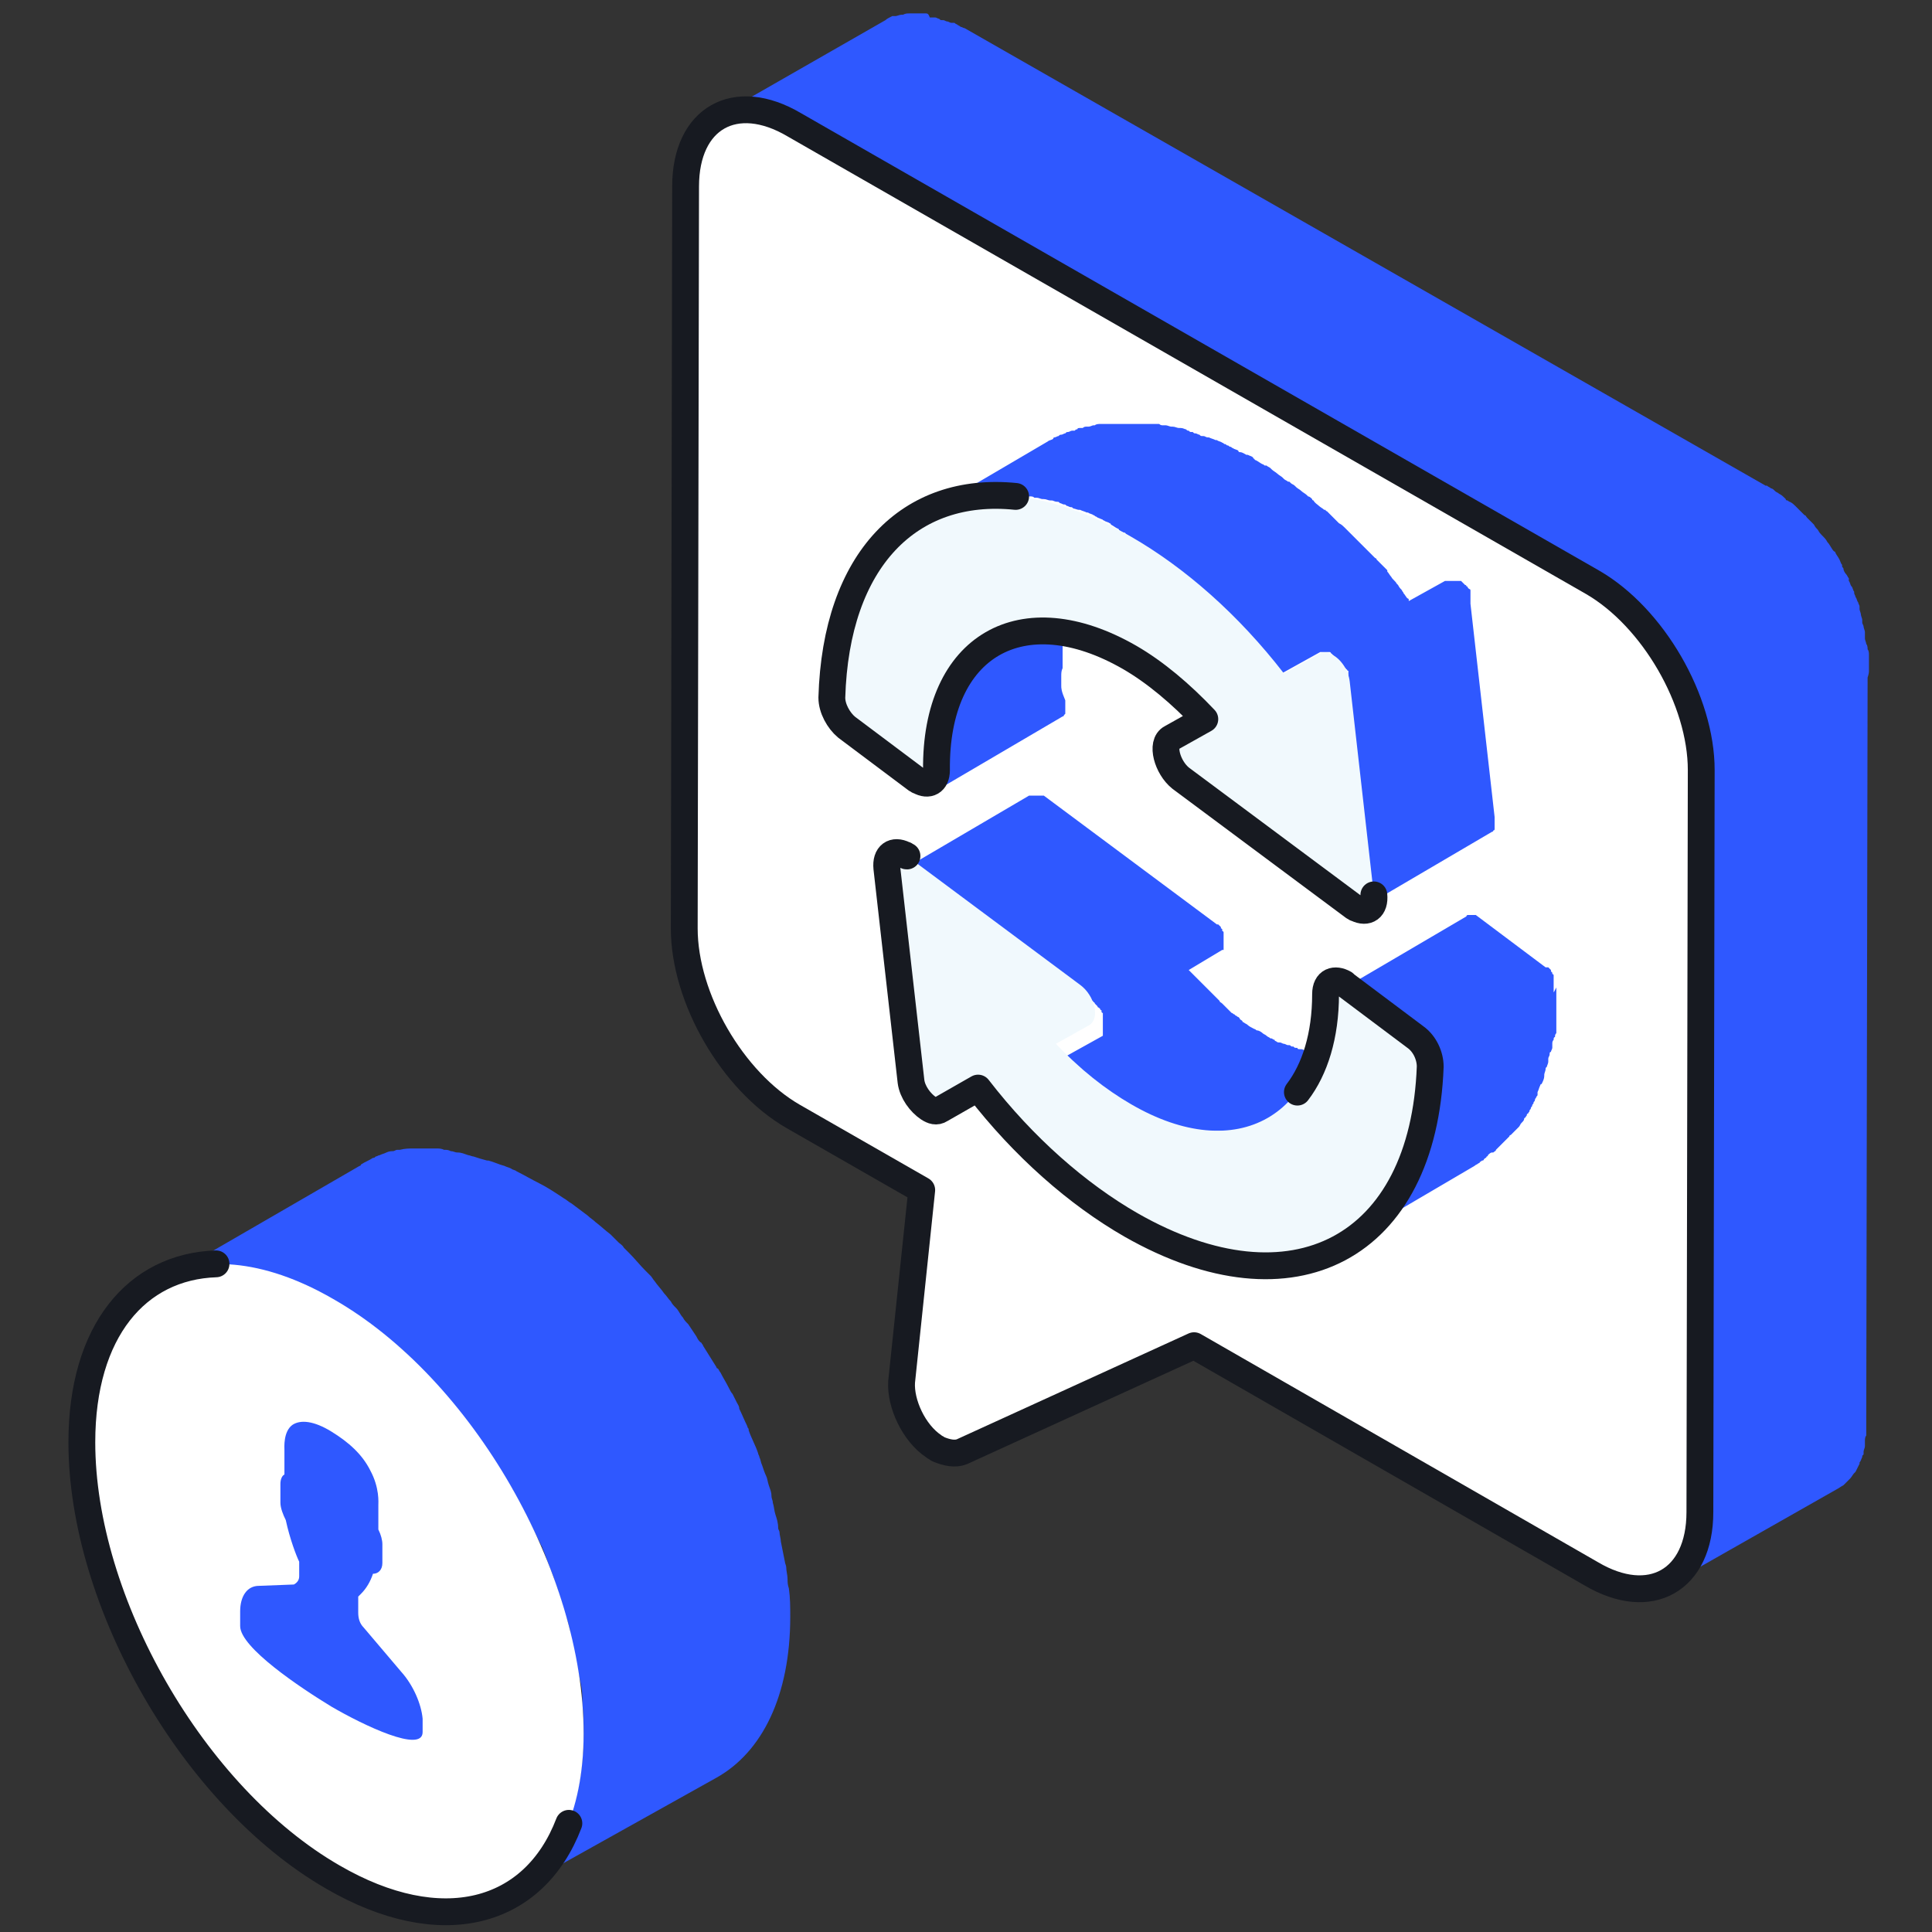 <svg width="144" height="144" viewBox="0 0 144 144" fill="none" xmlns="http://www.w3.org/2000/svg">
<rect x="0" y="0" width="144" height="144" fill="#333333" stroke="none"/>
<path d="M139.3 50C139.3 49.9 139.3 49.7 139.3 49.6C139.3 49.5 139.3 49.5 139.3 49.4V49.3V49.2C139.3 49.1 139.3 48.9 139.3 48.8C139.3 48.7 139.3 48.5 139.2 48.4C139.2 48.3 139.2 48.1 139.1 48C139.1 47.9 139 47.7 139 47.6C139 47.5 139 47.5 139 47.4V47.3C139 47.2 139 47.2 139 47.1C139 47 138.9 46.8 138.9 46.7C138.9 46.6 138.8 46.5 138.8 46.4C138.8 46.4 138.8 46.4 138.8 46.3C138.8 46.3 138.8 46.3 138.8 46.2C138.8 46.1 138.7 45.9 138.7 45.8C138.7 45.7 138.6 45.5 138.6 45.4V45.3C138.6 45.3 138.6 45.3 138.6 45.2C138.6 45.1 138.5 45 138.5 44.9C138.4 44.8 138.4 44.6 138.3 44.5C138.3 44.4 138.2 44.3 138.2 44.2C138.2 44.2 138.2 44.2 138.2 44.1C138.1 44 138.1 43.8 138 43.7C137.9 43.6 137.9 43.4 137.8 43.3C137.8 43.3 137.8 43.3 137.8 43.2V43.1C137.7 43 137.7 42.9 137.6 42.8C137.5 42.7 137.4 42.5 137.4 42.4C137.4 42.3 137.3 42.3 137.3 42.2V42.1C137.2 42 137.2 41.9 137.1 41.7C137 41.5 136.9 41.4 136.8 41.2C136.8 41.2 136.8 41.1 136.7 41.1C136.5 40.9 136.4 40.6 136.2 40.4C136.1 40.2 136 40.1 135.8 39.9C135.7 39.8 135.6 39.7 135.5 39.5C135.4 39.4 135.3 39.3 135.2 39.1C135.1 39 135 38.9 134.9 38.8C134.9 38.8 134.9 38.8 134.8 38.7C134.8 38.7 134.8 38.7 134.7 38.6C134.6 38.5 134.6 38.4 134.5 38.4C134.4 38.3 134.3 38.2 134.2 38.1L134.1 38L134 37.9C133.9 37.8 133.9 37.8 133.8 37.7C133.7 37.6 133.6 37.5 133.4 37.4C133.3 37.4 133.3 37.3 133.2 37.3C133.2 37.3 133.1 37.3 133.1 37.2L133 37.1C132.9 37 132.8 36.9 132.6 36.8C132.5 36.7 132.4 36.7 132.3 36.6C132.2 36.5 132.1 36.4 132 36.4C131.9 36.3 131.8 36.3 131.7 36.2H131.6L71.9 2.1C71.8 2.1 71.7 2 71.6 2C71.5 1.9 71.4 1.9 71.3 1.8C71.2 1.8 71.2 1.7 71.1 1.7C71.1 1.7 71.1 1.7 71 1.7C71 1.7 71 1.7 70.9 1.7C70.8 1.7 70.7 1.6 70.6 1.6C70.5 1.6 70.4 1.5 70.3 1.5C70.3 1.5 70.3 1.5 70.2 1.5C70.1 1.5 70.1 1.5 70 1.4C69.9 1.4 69.8 1.3 69.7 1.3C69.6 1.3 69.6 1.3 69.5 1.3C69.5 1.3 69.5 1.3 69.4 1.3H69.3C69.2 1 69.1 1 69 1C68.9 1 68.9 1 68.8 1C68.8 1 68.8 1 68.7 1C68.7 1 68.7 1 68.6 1C68.5 1 68.3 1 68.2 1C68.1 1 68.1 1 68 1H67.9H67.8C67.6 1 67.5 1 67.3 1.1H67.2C67 1.1 66.9 1.2 66.7 1.2C66.7 1.2 66.7 1.2 66.6 1.2C66.6 1.2 66.6 1.2 66.5 1.2C66.3 1.3 66.1 1.4 66 1.5L53.6 8.6C53.8 8.5 53.9 8.4 54.1 8.3C54.1 8.3 54.1 8.3 54.2 8.3C54.4 8.2 54.5 8.2 54.7 8.2H54.8C55 8.2 55.2 8.1 55.4 8.1H55.5C55.7 8.1 55.9 8.1 56.1 8.1H56.2C56.4 8.1 56.6 8.2 56.9 8.2C56.9 8.2 56.9 8.2 57 8.2C57.2 8.3 57.5 8.3 57.7 8.4C58 8.5 58.2 8.6 58.5 8.7C58.5 8.7 58.5 8.7 58.6 8.7C58.9 8.8 59.1 9 59.4 9.1L118.8 43.4C119.1 43.6 119.3 43.7 119.6 43.9C119.8 44.1 120.1 44.3 120.3 44.5C120.3 44.5 120.4 44.5 120.4 44.6C120.6 44.8 120.9 45 121.1 45.2L121.2 45.3C121.4 45.5 121.7 45.7 121.9 46C121.9 46 121.9 46 122 46.1C122.2 46.4 122.5 46.6 122.7 46.9C122.9 47.2 123.1 47.5 123.4 47.7C123.6 48 123.8 48.2 124 48.5C124.1 48.7 124.2 48.8 124.3 49C124.4 49.1 124.5 49.3 124.6 49.4C124.6 49.5 124.7 49.5 124.7 49.6C124.8 49.8 125 50.1 125.1 50.4V50.5C125.3 50.8 125.4 51.1 125.5 51.4C125.6 51.7 125.8 52 125.9 52.3C125.9 52.3 125.9 52.3 125.9 52.4C126 52.7 126.1 53 126.2 53.4C126.2 53.4 126.2 53.4 126.2 53.5C126.3 53.8 126.4 54.1 126.4 54.4V54.5C126.5 54.8 126.5 55.1 126.6 55.5C126.7 55.8 126.7 56.1 126.7 56.5V56.6C126.7 56.9 126.7 57.2 126.7 57.5L126.6 112.8C126.6 113.1 126.6 113.4 126.6 113.7V113.8C126.6 114.1 126.5 114.3 126.5 114.6V114.7C126.5 114.9 126.4 115.2 126.3 115.4V115.5C126.2 115.7 126.2 115.9 126.1 116.1C126.1 116.1 126.1 116.1 126.1 116.2C126 116.4 125.9 116.6 125.8 116.8C125.8 116.8 125.8 116.8 125.7 116.9C125.6 117 125.5 117.2 125.4 117.3L125.3 117.4C125.2 117.5 125.1 117.6 125 117.7L124.9 117.8C124.8 117.9 124.6 118 124.4 118.1L136.9 111C137.1 110.9 137.2 110.8 137.4 110.7L137.5 110.6C137.6 110.5 137.7 110.4 137.8 110.3L137.9 110.2C138 110.1 138.1 109.9 138.2 109.8C138.2 109.8 138.2 109.8 138.3 109.7C138.4 109.5 138.5 109.3 138.6 109.1C138.6 109.1 138.6 109.1 138.6 109C138.7 108.9 138.7 108.8 138.8 108.6C138.8 108.5 138.8 108.5 138.9 108.4V108.3V108.2C138.9 108.1 139 107.9 139 107.8C139 107.8 139 107.7 139 107.6V107.5V107.4C139 107.3 139 107.1 139.1 107C139.1 106.9 139.1 106.9 139.1 106.8V106.7V106.6C139.1 106.5 139.1 106.3 139.1 106.2C139.1 106.1 139.1 105.9 139.1 105.8L139.2 50.5C139.3 50.2 139.3 50.1 139.3 50Z" fill="#2F58FF"/>
<path d="M118.7 43.4C123.2 46 126.8 52.2 126.8 57.4L126.7 112.7C126.7 117.8 123 119.9 118.6 117.3L89 100.3L71.7 108.2C71.2 108.4 70.6 108.3 69.9 108C69.8 107.9 69.7 107.9 69.6 107.8C68.1 106.8 67.1 104.6 67.2 103L68.7 88.7L59.1 83.2C54.6 80.6 51 74.4 51 69.2L51.1 13.9C51.1 8.8 54.8 6.7 59.2 9.3L118.7 43.4Z" fill="white" stroke="#171A21" stroke-width="2" stroke-miterlimit="10" stroke-linecap="round" stroke-linejoin="round"/>
<path d="M103.5 78C103.5 78.1 103.5 78.1 103.5 78C103.3 78.1 103.3 78.1 103.2 78.1H103.1C103 78.1 103 78.2 102.9 78.2H102.8C102.7 78.2 102.7 78.2 102.6 78.3H102.5H102.4C102.3 78.3 102.3 78.3 102.2 78.3H102.1C102 78.3 102 78.3 101.9 78.3H101.8C101.7 78.3 101.7 78.3 101.6 78.3H101.5C101.5 78.3 101.5 78.3 101.4 78.3C101.3 78.3 101.2 78.3 101.1 78.4H101C100.9 78.4 100.8 78.4 100.7 78.4C100.6 78.4 100.5 78.4 100.4 78.4H100.3C100.2 78.4 100.1 78.4 100 78.4H99.9C99.8 78.4 99.8 78.4 99.7 78.4H99.6C99.5 78.4 99.5 78.4 99.4 78.4C99.3 78.4 99.3 78.4 99.2 78.4C99.1 78.4 99.1 78.4 99 78.4C98.9 78.4 98.9 78.4 98.8 78.4C98.7 78.4 98.7 78.4 98.6 78.4C98.5 78.4 98.5 78.4 98.4 78.4H98.3C98.2 78.4 98.2 78.4 98.1 78.4H98C97.9 78.4 97.9 78.4 97.8 78.4H97.7C97.6 78.4 97.5 78.4 97.4 78.3C97.4 78.3 97.4 78.3 97.3 78.3C97.2 78.3 97.1 78.2 97 78.2H96.9C96.8 78.2 96.7 78.2 96.7 78.1H96.6C96.5 78.1 96.5 78.1 96.4 78H96.3C96.2 78 96.2 77.9 96.1 77.9H96C95.9 77.9 95.8 77.8 95.7 77.8C95.6 77.8 95.5 77.7 95.4 77.7H95.3C95.2 77.7 95.1 77.6 95.1 77.6C95.1 77.6 95 77.6 95 77.5C94.9 77.5 94.8 77.4 94.8 77.4H94.7C94.6 77.3 94.5 77.3 94.4 77.2C94.3 77.1 94.2 77.1 94.1 77C94 76.9 93.8 76.8 93.7 76.8C93.6 76.8 93.6 76.7 93.5 76.7C93.3 76.6 93.1 76.5 93 76.4C92.9 76.3 92.8 76.3 92.7 76.2C92.7 76.2 92.6 76.2 92.6 76.1C92.5 76 92.4 76 92.4 75.9L92.3 75.8C92.2 75.8 92.2 75.7 92.1 75.7L92 75.6C91.9 75.6 91.9 75.5 91.8 75.5L91.7 75.4C91.6 75.3 91.6 75.3 91.5 75.2L91.4 75.1C91.3 75 91.3 75 91.2 74.9L91.1 74.8C91 74.7 90.9 74.7 90.9 74.6L90.8 74.5C90.7 74.4 90.6 74.3 90.5 74.2C90.4 74.1 90.3 74 90.2 73.9L90.1 73.8C90 73.7 90 73.7 89.9 73.6L89.8 73.5C89.7 73.4 89.7 73.4 89.6 73.3C89.4 73.1 89.2 72.9 89.1 72.8L89 72.7C88.9 72.6 88.7 72.4 88.6 72.3L91.1 70.8C91.1 70.8 91.1 70.8 91.2 70.8V70.7C91.2 70.7 91.2 70.7 91.2 70.6C91.2 70.6 91.2 70.6 91.2 70.5C91.2 70.5 91.2 70.5 91.2 70.4C91.2 70.4 91.2 70.4 91.2 70.3C91.2 70.3 91.2 70.3 91.2 70.2C91.2 70.2 91.2 70.2 91.2 70.1C91.2 70.1 91.2 70.1 91.2 70C91.2 70 91.2 70 91.2 69.9C91.2 69.9 91.2 69.9 91.2 69.8C91.2 69.8 91.2 69.8 91.2 69.7C91.2 69.7 91.2 69.7 91.2 69.6C91.2 69.6 91.2 69.6 91.2 69.5C91.2 69.5 91.2 69.4 91.1 69.4C91.1 69.4 91.1 69.4 91.1 69.3C91.1 69.3 91.1 69.2 91 69.2C91 69.2 91 69.2 91 69.1C91 69.1 91 69.1 90.9 69C90.9 69 90.9 69 90.8 68.9C90.8 68.9 90.8 68.9 90.7 68.9L77.8 59.3C77.8 59.3 77.8 59.3 77.7 59.3C77.7 59.3 77.7 59.3 77.6 59.3C77.6 59.3 77.6 59.3 77.5 59.3C77.5 59.3 77.5 59.3 77.4 59.3C77.4 59.3 77.4 59.3 77.3 59.3C77.3 59.3 77.3 59.3 77.2 59.3C77.2 59.3 77.2 59.3 77.1 59.3C77.1 59.3 77.1 59.3 77 59.3H76.9C76.9 59.3 76.9 59.3 76.8 59.3H76.7L67.5 64.7H67.6C67.6 64.7 67.6 64.7 67.7 64.7H67.8H67.9H68H68.1H68.2C68.2 64.7 68.3 64.7 68.3 64.8C68.3 64.8 68.4 64.8 68.4 64.9C68.4 64.9 68.5 64.9 68.5 65L81.4 74.6C81.4 74.6 81.5 74.6 81.5 74.7C81.5 74.7 81.6 74.7 81.6 74.8C81.6 74.8 81.6 74.8 81.7 74.9L81.8 75C81.8 75 81.8 75.1 81.9 75.1C81.9 75.1 81.9 75.1 82 75.2C82 75.2 82 75.3 82.1 75.3C82.1 75.3 82.1 75.3 82.1 75.4C82.1 75.4 82.1 75.5 82.2 75.5V75.6V75.7V75.8V75.9V76V76.1V76.2V76.3V76.4V76.5V76.6V76.7V76.8C82.2 76.8 82.2 76.8 82.2 76.9V77C82.2 77 82.2 77 82.2 77.1V77.2L79.5 78.7C79.6 78.8 79.8 79 79.9 79.1C79.9 79.1 79.9 79.1 80 79.1C80.2 79.3 80.4 79.5 80.5 79.6C80.6 79.7 80.6 79.7 80.7 79.8L80.8 79.9C80.9 80 80.9 80 81 80.1L81.1 80.2C81.2 80.3 81.3 80.4 81.4 80.5C81.5 80.6 81.6 80.7 81.7 80.7L81.8 80.8C81.9 80.9 82 80.9 82 81L82.1 81.1C82.2 81.1 82.2 81.2 82.3 81.2L82.4 81.3C82.5 81.4 82.5 81.4 82.6 81.5L82.7 81.6L82.8 81.7C82.8 81.7 82.9 81.7 82.9 81.8L83 81.9C83.1 81.9 83.1 82 83.2 82L83.3 82.1C83.3 82.1 83.3 82.1 83.4 82.1C83.5 82.1 83.5 82.2 83.6 82.2C83.6 82.2 83.7 82.2 83.7 82.3C83.8 82.4 83.9 82.4 84 82.5C84.2 82.6 84.4 82.7 84.5 82.8C84.5 82.8 84.5 82.8 84.6 82.8L84.7 82.9C84.8 83 85 83.1 85.1 83.1C85.2 83.1 85.3 83.2 85.4 83.2C85.5 83.3 85.6 83.3 85.7 83.3H85.8C85.9 83.3 86 83.4 86 83.4C86 83.4 86.1 83.4 86.1 83.5H86.2C86.2 83.5 86.3 83.5 86.3 83.6H86.4C86.5 83.6 86.6 83.7 86.7 83.7C86.8 83.7 86.9 83.8 87 83.8H87.1C87.1 83.8 87.2 83.8 87.2 83.9H87.3H87.4C87.5 83.9 87.5 83.9 87.6 84H87.7C87.8 84 87.8 84 87.9 84.1H88C88.1 84.1 88.2 84.2 88.3 84.2C88.3 84.2 88.3 84.2 88.4 84.2C88.5 84.2 88.6 84.2 88.7 84.3H88.8H88.9C88.9 84.3 88.9 84.3 89 84.3H89.1C89.2 84.3 89.2 84.3 89.3 84.3H89.4H89.5C89.5 84.3 89.5 84.3 89.6 84.3C89.7 84.3 89.7 84.3 89.8 84.3C89.9 84.3 89.9 84.3 90 84.3C90.1 84.3 90.1 84.3 90.2 84.3H90.3C90.3 84.3 90.3 84.3 90.4 84.3C90.5 84.3 90.5 84.3 90.6 84.3H90.7C90.8 84.3 90.8 84.3 90.9 84.3H91C91.1 84.3 91.2 84.3 91.3 84.3H91.4C91.5 84.3 91.6 84.3 91.7 84.3C91.8 84.3 91.9 84.3 92 84.3H92.1C92.2 84.3 92.3 84.3 92.4 84.2H92.5C92.6 84.2 92.6 84.2 92.7 84.2H92.8C92.9 84.2 92.9 84.2 93 84.2H93.1C93.2 84.2 93.2 84.2 93.3 84.2H93.4C93.4 84.2 93.4 84.2 93.5 84.2C93.5 84.2 93.5 84.2 93.6 84.2C93.7 84.2 93.7 84.2 93.8 84.1H93.9C94 84.1 94 84.1 94.1 84H94.2C94.3 84 94.3 83.9 94.4 83.9H94.5C94.6 83.9 94.7 83.8 94.8 83.8L104 78.4C103.7 77.9 103.6 78 103.5 78Z" fill="#2F58FF"/>
<path d="M115.8 73.9C115.8 73.8 115.8 73.8 115.8 73.9C115.8 73.8 115.8 73.8 115.8 73.9C115.8 73.8 115.8 73.8 115.8 73.8C115.8 73.8 115.8 73.8 115.8 73.7C115.8 73.7 115.8 73.7 115.8 73.6C115.8 73.6 115.8 73.6 115.8 73.5C115.8 73.5 115.8 73.5 115.8 73.4C115.8 73.4 115.8 73.4 115.8 73.3C115.8 73.3 115.8 73.3 115.8 73.2C115.8 73.2 115.8 73.2 115.8 73.1C115.8 73.1 115.8 73.1 115.8 73C115.8 73 115.8 73 115.8 72.9C115.8 72.9 115.8 72.9 115.8 72.8C115.8 72.8 115.8 72.8 115.8 72.7C115.8 72.7 115.8 72.6 115.7 72.6C115.7 72.6 115.7 72.6 115.7 72.5C115.7 72.5 115.7 72.5 115.6 72.4C115.6 72.4 115.6 72.4 115.6 72.3C115.6 72.3 115.6 72.3 115.5 72.2C115.5 72.2 115.5 72.2 115.4 72.1C115.4 72.1 115.4 72.1 115.3 72.1C115.3 72.1 115.3 72.1 115.2 72.1L110 68.2C110 68.2 110 68.2 109.9 68.2C109.9 68.2 109.9 68.2 109.8 68.2C109.8 68.2 109.8 68.2 109.7 68.2C109.7 68.2 109.7 68.2 109.6 68.2H109.5C109.5 68.2 109.5 68.2 109.4 68.2C109.4 68.2 109.3 68.2 109.3 68.3L100.1 73.7C100.1 73.7 100.2 73.7 100.2 73.6H100.3H100.4H100.5H100.6H100.7H100.8C100.8 73.6 100.9 73.6 100.9 73.7L101 73.8L106.2 77.7L106.3 77.8L106.4 77.9L106.5 78L106.6 78.1L106.7 78.2C106.7 78.2 106.7 78.3 106.8 78.3C106.8 78.3 106.8 78.4 106.9 78.4C106.9 78.4 106.9 78.5 107 78.5C107 78.5 107 78.6 107.1 78.6C107.1 78.6 107.1 78.7 107.2 78.7V78.8V78.9V79V79.1V79.2V79.3C107.2 79.5 107.2 79.6 107.2 79.8C107.2 79.9 107.2 80 107.2 80C107.2 80.1 107.2 80.2 107.2 80.3C107.2 80.4 107.2 80.5 107.2 80.5C107.2 80.6 107.2 80.7 107.2 80.8C107.2 80.9 107.2 81 107.2 81C107.2 81.1 107.2 81.2 107.2 81.3C107.2 81.4 107.2 81.5 107.2 81.5C107.2 81.6 107.2 81.7 107.2 81.8C107.2 81.9 107.2 82 107.2 82C107.2 82.1 107.2 82.2 107.2 82.3C107.2 82.4 107.2 82.5 107.2 82.5C107.2 82.6 107.2 82.7 107.2 82.7C107.2 82.8 107.2 82.9 107.1 83C107.1 83.1 107.1 83.2 107 83.2C107 83.3 107 83.4 106.9 83.5C106.9 83.6 106.9 83.6 106.8 83.7C106.8 83.8 106.7 83.9 106.7 84C106.7 84.1 106.7 84.2 106.6 84.2C106.6 84.3 106.5 84.4 106.5 84.5C106.5 84.6 106.5 84.6 106.4 84.7C106.4 84.8 106.3 84.9 106.3 85.1C106.3 85.2 106.3 85.2 106.2 85.3C106.2 85.4 106.1 85.6 106.1 85.7C106.1 85.7 106.1 85.8 106 85.8C105.9 86 105.8 86.2 105.8 86.4C105.8 86.4 105.8 86.5 105.7 86.5C105.6 86.7 105.6 86.8 105.5 87C105.5 87 105.5 87.1 105.4 87.1C105.4 87.2 105.3 87.2 105.3 87.3C105.3 87.4 105.2 87.5 105.2 87.5C105.2 87.6 105.1 87.6 105.1 87.7C105.1 87.8 105 87.8 105 87.9C105 88 104.9 88 104.9 88.1C104.9 88.2 104.8 88.2 104.8 88.3C104.8 88.4 104.7 88.4 104.7 88.5C104.7 88.6 104.6 88.7 104.5 88.7C104.5 88.7 104.5 88.8 104.4 88.8C104.3 88.9 104.2 89 104.2 89.1C104.1 89.2 104.1 89.3 104 89.4L103.9 89.5C103.8 89.6 103.8 89.6 103.7 89.7L103.6 89.8C103.5 89.9 103.5 89.9 103.4 90C103.4 90 103.4 90.1 103.3 90.1C103.2 90.2 103.1 90.3 103 90.4C103 90.4 103 90.4 102.9 90.5C102.8 90.6 102.8 90.6 102.7 90.7L102.6 90.8C102.5 90.9 102.5 90.9 102.4 91L102.3 91.1C102.2 91.2 102.1 91.2 102.1 91.3C102.1 91.3 102.1 91.3 102 91.3C101.9 91.4 101.8 91.5 101.7 91.5C101.7 91.5 101.6 91.5 101.6 91.6C101.5 91.7 101.5 91.7 101.4 91.8C101.4 91.8 101.3 91.8 101.3 91.9C101.2 92 101.2 92 101.1 92C101.1 92 101 92 101 92.1C100.9 92.2 100.8 92.2 100.7 92.3L109.9 86.9C110 86.8 110.1 86.8 110.2 86.7C110.2 86.7 110.3 86.7 110.3 86.6C110.4 86.6 110.4 86.5 110.5 86.5C110.5 86.5 110.6 86.5 110.6 86.4C110.7 86.3 110.8 86.3 110.8 86.2C110.8 86.2 110.9 86.2 110.9 86.1C111 86 111.1 85.9 111.2 85.9C111.2 85.9 111.2 85.9 111.3 85.9C111.4 85.8 111.5 85.8 111.5 85.7L111.6 85.6C111.7 85.5 111.7 85.5 111.8 85.4L111.9 85.3C112 85.2 112 85.2 112.1 85.1C112.1 85.1 112.1 85.1 112.2 85C112.3 84.9 112.4 84.8 112.5 84.7C112.5 84.7 112.5 84.6 112.6 84.6C112.7 84.5 112.7 84.5 112.8 84.4L112.9 84.3C113 84.2 113 84.2 113.1 84.1L113.2 84C113.3 83.9 113.3 83.8 113.4 83.7C113.5 83.6 113.6 83.5 113.6 83.4C113.6 83.4 113.6 83.3 113.7 83.3C113.7 83.2 113.8 83.2 113.8 83.1C113.8 83.1 113.8 83 113.9 83C113.9 82.9 114 82.9 114 82.8C114 82.7 114.1 82.7 114.1 82.6C114.1 82.5 114.2 82.5 114.2 82.4C114.2 82.3 114.3 82.3 114.3 82.2C114.3 82.1 114.4 82.1 114.4 82C114.4 81.9 114.5 81.8 114.5 81.8C114.5 81.7 114.6 81.7 114.6 81.6C114.6 81.6 114.6 81.6 114.6 81.5V81.4C114.7 81.2 114.7 81.1 114.8 80.9C114.8 80.9 114.8 80.8 114.9 80.8C115 80.6 115.1 80.4 115.1 80.2V80.1C115.1 80 115.2 79.8 115.2 79.7C115.2 79.6 115.2 79.6 115.3 79.5C115.3 79.4 115.4 79.3 115.4 79.1V79V78.9C115.4 78.8 115.5 78.7 115.5 78.6C115.5 78.5 115.5 78.4 115.6 78.4C115.6 78.3 115.7 78.2 115.7 78.1C115.7 78 115.7 78 115.7 77.9C115.7 77.9 115.7 77.9 115.7 77.8C115.7 77.7 115.7 77.6 115.8 77.5C115.8 77.4 115.8 77.3 115.9 77.3C115.9 77.2 115.9 77.1 116 77C116 76.9 116 76.9 116 76.8C116 76.7 116 76.6 116 76.6C116 76.5 116 76.4 116 76.3C116 76.2 116 76.1 116 76.1C116 76 116 75.9 116 75.9C116 75.9 116 75.9 116 75.8C116 75.7 116 75.6 116 75.6C116 75.5 116 75.4 116 75.3C116 75.2 116 75.1 116 75.1C116 75 116 75 116 74.9V74.8C116 74.7 116 74.6 116 74.6C116 74.5 116 74.4 116 74.3C116 74.2 116 74.1 116 74.1V74C116 73.9 116 73.8 116 73.6C115.8 74 115.8 74 115.8 73.9Z" fill="#2F58FF"/>
<path d="M79.1 51.1V51C79.1 50.8 79.1 50.6 79.1 50.4C79.1 50.2 79.1 50 79.2 49.8V49.7C79.2 49.6 79.2 49.6 79.2 49.5C79.2 49.4 79.2 49.4 79.2 49.3C79.2 49.2 79.2 49.2 79.2 49.1C79.2 49 79.2 49 79.2 48.9C79.2 48.8 79.2 48.8 79.2 48.7C79.2 48.6 79.2 48.6 79.2 48.5C79.2 48.4 79.2 48.4 79.2 48.3C79.2 48.2 79.2 48.2 79.2 48.1C79.2 48 79.2 48 79.2 47.9C79.2 47.8 79.2 47.8 79.2 47.7C79.2 47.6 79.2 47.6 79.3 47.5C79.3 47.4 79.3 47.4 79.3 47.3C79.3 47.2 79.3 47.1 79.4 47.1V47C79.4 46.9 79.5 46.8 79.5 46.8V46.7C79.5 46.6 79.6 46.4 79.6 46.3V46.2C79.6 46.1 79.7 46 79.7 45.9C79.7 45.9 79.7 45.8 79.8 45.8C79.8 45.8 79.8 45.7 79.9 45.7C79.9 45.6 80 45.6 80 45.5C80 45.5 80 45.4 80.1 45.4C80.1 45.3 80.2 45.3 80.2 45.2C80.2 45.2 80.2 45.1 80.3 45.1C80.3 45 80.4 45 80.4 44.9C80.4 44.9 80.4 44.9 80.4 44.8C80.5 44.7 80.5 44.6 80.6 44.5C80.6 44.5 80.6 44.4 80.7 44.4C80.8 44.3 80.9 44.2 80.9 44.1C81 44 81.1 43.9 81.1 43.8C81.1 43.8 81.1 43.8 81.2 43.7C81.3 43.6 81.4 43.5 81.5 43.4C81.6 43.3 81.7 43.2 81.8 43.1C81.8 43.1 81.8 43.1 81.9 43C82 42.9 82.1 42.8 82.2 42.8C82.3 42.7 82.4 42.7 82.5 42.6C82.5 42.6 82.6 42.6 82.6 42.5C82.7 42.4 82.8 42.4 82.9 42.3L74 48C73.9 48.1 73.8 48.1 73.7 48.2C73.7 48.2 73.6 48.2 73.6 48.3C73.5 48.4 73.4 48.4 73.3 48.5C73.2 48.6 73.1 48.7 73 48.7C73 48.7 73 48.7 72.9 48.8C72.8 48.9 72.7 49 72.6 49.1C72.5 49.2 72.4 49.3 72.3 49.4C72.3 49.4 72.3 49.4 72.2 49.5C72.1 49.6 72 49.7 72 49.8C71.9 49.9 71.8 50 71.8 50.1C71.8 50.1 71.8 50.2 71.7 50.2C71.6 50.3 71.6 50.4 71.5 50.5C71.5 50.5 71.5 50.5 71.5 50.6C71.5 50.7 71.4 50.7 71.4 50.8C71.4 50.8 71.4 50.9 71.3 50.9C71.3 51 71.2 51 71.2 51.1C71.2 51.1 71.2 51.2 71.1 51.2C71.1 51.3 71 51.3 71 51.4C71 51.4 71 51.5 70.9 51.5V51.6C70.9 51.6 70.9 51.6 70.9 51.7C70.9 51.8 70.8 51.9 70.8 52V52.1C70.7 52.2 70.7 52.3 70.7 52.5V52.6C70.7 52.7 70.6 52.8 70.6 52.8V52.9C70.6 53 70.6 53 70.5 53.1C70.5 53.1 70.5 53.1 70.5 53.2V53.3C70.5 53.4 70.5 53.4 70.4 53.5C70.4 53.6 70.4 53.6 70.4 53.7C70.4 53.8 70.4 53.8 70.4 53.9V54C70.4 54 70.4 54 70.4 54.1C70.4 54.2 70.4 54.2 70.4 54.3C70.4 54.4 70.4 54.4 70.4 54.5C70.4 54.6 70.4 54.6 70.4 54.7V54.8V54.9C70.4 55 70.4 55 70.4 55.1C70.4 55.2 70.4 55.2 70.4 55.3C70.4 55.4 70.4 55.4 70.4 55.5C70.4 55.5 70.4 55.5 70.4 55.6C70.4 55.6 70.4 55.6 70.4 55.7C70.4 55.9 70.4 56.1 70.3 56.3C70.3 56.5 70.3 56.7 70.3 56.9C70.3 56.9 70.3 56.9 70.3 57C70.3 57.2 70.3 57.4 70.3 57.6C70.3 57.6 70.3 57.6 70.3 57.7C70.3 57.8 70.3 57.9 70.3 58C70.3 58.1 70.3 58.1 70.3 58.2V58.3V58.4V58.5C70.3 58.5 70.3 58.6 70.2 58.6C70.2 58.6 70.2 58.7 70.1 58.7C70.1 58.7 70.1 58.7 70 58.8L79.2 53.4C79.2 53.4 79.3 53.4 79.3 53.3C79.3 53.3 79.3 53.3 79.4 53.2V53.1C79.4 53.1 79.4 53.1 79.4 53C79.4 53 79.4 53 79.4 52.9C79.4 52.9 79.4 52.9 79.4 52.8C79.4 52.8 79.4 52.8 79.4 52.7C79.4 52.7 79.4 52.7 79.4 52.6C79.4 52.6 79.4 52.6 79.4 52.5C79.4 52.4 79.4 52.3 79.4 52.2C79.1 51.5 79.1 51.3 79.1 51.1Z" fill="#2F58FF"/>
<path d="M69 38.1C69.1 38.1 69.2 38 69.3 38C69.4 38 69.4 38 69.5 37.9C69.6 37.9 69.7 37.8 69.8 37.8C69.9 37.8 69.9 37.8 70 37.7C70.1 37.7 70.2 37.6 70.3 37.6C70.4 37.6 70.4 37.5 70.5 37.5C70.6 37.5 70.6 37.5 70.7 37.4C70.8 37.4 70.9 37.3 70.9 37.3C71 37.3 71 37.3 71.1 37.3C71.2 37.3 71.3 37.3 71.4 37.2H71.5C71.6 37.2 71.7 37.1 71.9 37.1C71.9 37.1 71.9 37.1 72 37.1C72.1 37.1 72.3 37.1 72.4 37H72.5C72.6 37 72.7 37 72.8 37H72.9C73 37 73.2 37 73.3 37C73.5 37 73.6 37 73.8 37C74 37 74.1 37 74.3 37C74.4 37 74.4 37 74.5 37C74.6 37 74.7 37 74.8 37C74.9 37 75 37 75 37C75.1 37 75.2 37 75.3 37C75.4 37 75.5 37 75.6 37C75.7 37 75.8 37 75.8 37C75.9 37 76 37 76.1 37C76.2 37 76.3 37 76.3 37C76.4 37 76.5 37 76.6 37C76.7 37 76.7 37 76.8 37C76.9 37 77 37 77.1 37.1C77.2 37.1 77.2 37.1 77.3 37.1C77.4 37.1 77.6 37.2 77.7 37.2C77.7 37.2 77.7 37.2 77.8 37.2C78 37.2 78.1 37.3 78.3 37.3H78.4C78.5 37.3 78.6 37.4 78.8 37.4C78.9 37.4 78.9 37.4 79 37.5C79.1 37.5 79.2 37.6 79.3 37.6C79.4 37.6 79.4 37.6 79.5 37.7C79.6 37.7 79.7 37.8 79.8 37.8C79.9 37.8 79.9 37.8 80 37.9C80.1 37.9 80.3 38 80.4 38H80.5C80.7 38.1 80.8 38.1 81 38.2H81.1C81.2 38.3 81.4 38.3 81.5 38.4C81.6 38.4 81.6 38.5 81.7 38.5C81.8 38.6 81.9 38.6 82.1 38.7C82.2 38.7 82.2 38.8 82.3 38.8C82.4 38.9 82.6 38.9 82.7 39C82.7 39 82.8 39 82.8 39.1C83 39.2 83.1 39.3 83.3 39.4C83.3 39.4 83.4 39.4 83.4 39.5C83.5 39.6 83.7 39.7 83.8 39.7C83.8 39.7 83.9 39.7 83.9 39.8C84.1 39.9 84.2 40 84.4 40.1C84.5 40.2 84.6 40.2 84.7 40.3C84.8 40.4 84.9 40.4 85 40.5L85.1 40.6C85.2 40.7 85.4 40.8 85.5 40.9C85.6 41 85.8 41.1 85.9 41.2L86 41.3C86.1 41.4 86.2 41.4 86.3 41.5L86.4 41.6C86.5 41.7 86.6 41.7 86.7 41.8L86.8 41.9C86.9 42 87.1 42.1 87.2 42.2C87.3 42.3 87.5 42.4 87.6 42.5L87.7 42.6C87.8 42.7 87.9 42.8 88 42.8L88.1 42.9C88.2 43 88.4 43.1 88.5 43.3C88.6 43.4 88.8 43.5 88.9 43.6L89 43.7C89.1 43.8 89.2 43.9 89.3 44L89.4 44.1C89.5 44.2 89.7 44.4 89.8 44.5C89.8 44.5 89.8 44.5 89.9 44.6C90 44.7 90.1 44.8 90.3 44.9L90.4 45C90.5 45.1 90.6 45.2 90.7 45.3L90.8 45.4C90.9 45.5 91.1 45.7 91.2 45.8L91.3 45.9C91.4 46 91.5 46.1 91.6 46.2L91.7 46.3C91.8 46.4 91.9 46.5 92 46.6L92.1 46.7C92.2 46.8 92.4 47 92.5 47.1L92.6 47.2C92.7 47.3 92.8 47.4 92.9 47.5L93 47.6C93.1 47.7 93.2 47.8 93.3 47.9L93.4 48C93.5 48.1 93.6 48.3 93.8 48.4C93.9 48.6 94.1 48.7 94.2 48.9L94.3 49C94.4 49.1 94.5 49.2 94.6 49.4C94.6 49.5 94.7 49.5 94.7 49.6C94.8 49.7 94.9 49.9 95 50C95 50 95 50.1 95.1 50.1L87.3 55L89.9 53.5L95.7 50.1L98.4 48.6H98.5H98.6H98.7H98.8H98.9H99H99.1C99.1 48.6 99.2 48.6 99.2 48.7C99.2 48.7 99.3 48.7 99.3 48.8C99.3 48.8 99.4 48.8 99.4 48.9L99.5 49L99.6 49.1L99.7 49.2L99.8 49.3L99.9 49.4C99.9 49.4 99.9 49.5 100 49.5L100.1 49.6C100.1 49.6 100.1 49.7 100.2 49.7C100.2 49.7 100.2 49.8 100.3 49.8C100.3 49.8 100.3 49.9 100.4 49.9C100.4 49.9 100.4 50 100.5 50V50.1C100.5 50.2 100.5 50.2 100.5 50.3C100.5 50.4 100.5 50.4 100.5 50.5L102.3 66.4C102.3 66.5 102.3 66.5 102.3 66.6C102.3 66.7 102.3 66.7 102.3 66.8C102.3 66.9 102.3 66.9 102.3 66.9V67V67.1C102.3 67.1 102.3 67.2 102.2 67.2C102.2 67.2 102.2 67.3 102.1 67.3C102.1 67.3 102 67.3 102 67.4L111.2 62C111.2 62 111.3 62 111.3 61.9C111.3 61.9 111.4 61.9 111.4 61.8C111.4 61.8 111.4 61.8 111.4 61.7C111.4 61.7 111.4 61.7 111.4 61.6C111.4 61.6 111.4 61.6 111.4 61.5C111.4 61.5 111.4 61.5 111.4 61.4C111.4 61.4 111.4 61.4 111.4 61.3C111.4 61.3 111.4 61.3 111.4 61.2C111.4 61.2 111.4 61.2 111.4 61.1C111.4 61.1 111.4 61.1 111.4 61C111.4 61 111.4 61 111.4 60.9L109.6 45C109.6 45 109.6 45 109.6 44.9C109.6 44.9 109.6 44.9 109.6 44.8C109.6 44.8 109.6 44.8 109.6 44.7C109.6 44.7 109.6 44.7 109.6 44.6C109.6 44.6 109.6 44.6 109.6 44.5C109.6 44.5 109.6 44.5 109.6 44.4C109.6 44.4 109.6 44.4 109.6 44.3C109.6 44.3 109.6 44.3 109.6 44.2C109.6 44.2 109.6 44.2 109.6 44.1C109.6 44.1 109.6 44.1 109.6 44C109.6 44 109.6 43.9 109.5 43.9L109.4 43.8C109.4 43.8 109.4 43.7 109.3 43.7C109.3 43.7 109.3 43.6 109.2 43.6C109.2 43.6 109.2 43.6 109.1 43.5C109.1 43.5 109.1 43.5 109 43.4C109 43.4 109 43.4 108.9 43.3C108.9 43.3 108.9 43.3 108.8 43.3C108.8 43.3 108.8 43.3 108.7 43.3C108.7 43.3 108.7 43.3 108.6 43.3C108.6 43.3 108.6 43.3 108.5 43.3C108.5 43.3 108.5 43.3 108.4 43.3C108.4 43.3 108.4 43.3 108.3 43.3C108.3 43.3 108.3 43.3 108.2 43.3C108.2 43.3 108.2 43.3 108.1 43.3C108.1 43.3 108.1 43.3 108 43.3C108 43.3 108 43.3 107.9 43.3H107.8H107.7L105 44.8C105 44.8 105 44.8 105 44.7C105 44.7 105 44.6 104.9 44.6C104.8 44.5 104.7 44.3 104.6 44.2C104.6 44.1 104.5 44.1 104.5 44C104.4 43.9 104.3 43.8 104.2 43.6L104.1 43.5C104 43.3 103.8 43.2 103.7 43C103.6 42.9 103.5 42.7 103.4 42.6C103.4 42.6 103.4 42.6 103.4 42.5L103.3 42.4C103.2 42.3 103.1 42.2 103 42.1L102.9 42C102.8 41.9 102.7 41.8 102.6 41.7C102.6 41.7 102.6 41.6 102.5 41.6C102.4 41.5 102.2 41.3 102.1 41.2L102 41.1C101.9 41 101.8 40.9 101.7 40.8C101.7 40.8 101.7 40.8 101.6 40.7C101.6 40.7 101.6 40.7 101.5 40.6C101.4 40.5 101.3 40.4 101.2 40.3L101.1 40.2C101 40.1 100.8 39.9 100.7 39.8C100.7 39.8 100.7 39.8 100.6 39.7C100.5 39.6 100.4 39.5 100.3 39.4L100.2 39.3C100.1 39.2 100 39.1 99.8 39C99.8 39 99.8 39 99.7 38.9C99.6 38.8 99.4 38.6 99.3 38.5L99.2 38.4C99.1 38.3 99 38.2 98.9 38.1C98.9 38.1 98.8 38.1 98.8 38C98.8 38 98.8 38 98.7 38C98.6 37.9 98.4 37.8 98.3 37.7C98.2 37.6 98 37.5 97.9 37.3C97.9 37.3 97.8 37.3 97.8 37.2C97.7 37.1 97.6 37 97.5 37L97.4 36.9C97.3 36.8 97.1 36.7 97 36.6C96.9 36.5 96.7 36.4 96.6 36.3L96.5 36.2C96.4 36.1 96.3 36.1 96.2 36C96.2 36 96.2 36 96.1 35.9C96.1 35.9 96.1 35.9 96 35.9C95.9 35.8 95.8 35.8 95.7 35.7L95.6 35.6C95.5 35.5 95.3 35.4 95.2 35.3C95.1 35.2 94.9 35.1 94.8 35L94.7 34.9C94.6 34.8 94.5 34.8 94.4 34.7C94.4 34.7 94.4 34.7 94.3 34.7C94.2 34.7 94.2 34.6 94.1 34.6C93.9 34.5 93.8 34.4 93.6 34.3C93.6 34.3 93.5 34.3 93.5 34.2C93.5 34.2 93.4 34.2 93.4 34.1C93.3 34 93.2 34 93 33.9H92.9C92.7 33.8 92.6 33.7 92.4 33.7C92.4 33.7 92.3 33.7 92.3 33.6C92.2 33.5 92 33.5 91.9 33.4C91.8 33.4 91.8 33.3 91.7 33.3C91.6 33.3 91.6 33.2 91.5 33.2C91.4 33.2 91.4 33.1 91.3 33.1C91.2 33.1 91.2 33 91.1 33C91 32.9 90.8 32.9 90.7 32.8H90.6C90.4 32.7 90.3 32.7 90.1 32.6H90C89.9 32.6 89.8 32.5 89.7 32.5H89.6C89.5 32.5 89.5 32.5 89.4 32.4C89.3 32.4 89.2 32.3 89.1 32.3C89 32.3 89 32.3 88.9 32.2H88.8C88.7 32.2 88.7 32.2 88.6 32.1C88.5 32.1 88.5 32.1 88.4 32C88.3 32 88.2 31.9 88 31.9H87.9C87.7 31.9 87.6 31.8 87.4 31.8C87.4 31.8 87.4 31.8 87.3 31.8C87.2 31.8 87 31.7 86.9 31.7C86.8 31.7 86.8 31.7 86.7 31.7C86.6 31.7 86.5 31.7 86.4 31.6C86.3 31.6 86.3 31.6 86.2 31.6C86.1 31.6 86.1 31.6 86 31.6C86 31.6 86 31.6 85.9 31.6C85.8 31.6 85.7 31.6 85.7 31.6C85.6 31.6 85.5 31.6 85.4 31.6C85.3 31.6 85.2 31.6 85.2 31.6C85.1 31.6 85.1 31.6 85 31.6C85 31.6 85 31.6 84.9 31.6C84.8 31.6 84.7 31.6 84.6 31.6C84.5 31.6 84.4 31.6 84.4 31.6C84.3 31.6 84.2 31.6 84.1 31.6C84 31.6 84 31.6 83.9 31.6C83.7 31.6 83.6 31.6 83.4 31.6C83.2 31.6 83 31.6 82.9 31.6C82.8 31.6 82.7 31.6 82.5 31.6H82.4C82.3 31.6 82.2 31.6 82.1 31.6H82C81.9 31.6 81.7 31.6 81.6 31.7C81.6 31.7 81.6 31.7 81.5 31.7C81.4 31.7 81.3 31.8 81.1 31.8H81C80.9 31.8 80.8 31.8 80.7 31.9C80.6 31.9 80.6 31.9 80.5 31.9C80.4 31.9 80.3 31.9 80.3 32C80.2 32 80.2 32 80.1 32.1H80H79.9C79.8 32.1 79.7 32.2 79.6 32.2C79.5 32.2 79.5 32.2 79.4 32.3C79.3 32.3 79.2 32.4 79.1 32.4C79 32.4 79 32.4 78.9 32.5C78.8 32.5 78.7 32.6 78.6 32.6C78.6 32.6 78.5 32.6 78.5 32.7C78.4 32.8 78.2 32.8 78.1 32.9L68.9 38.3C69 38.2 69.2 38.1 69.3 38.1C68.9 38.1 69 38.1 69 38.1Z" fill="#2F58FF"/>
<path d="M105.4 77.2C106.1 77.7 106.5 78.6 106.5 79.4C106.1 93 96.4 98.2 84.3 91.3C80.3 89 76.3 85.5 72.9 81.1L70.1 82.7C69.8 82.9 69.5 82.8 69.2 82.6C68.6 82.2 68 81.4 67.9 80.6L66.1 64.7C66 63.7 66.6 63.3 67.4 63.7C67.5 63.7 67.5 63.8 67.6 63.8L80.5 73.4C81.6 74.2 82 75.9 81.2 76.4L78.7 77.8C80.5 79.7 82.4 81.2 84.3 82.3C92.2 86.9 98.7 83.2 98.7 74.1C98.7 73.1 99.4 72.9 100.1 73.3L100.2 73.4L105.4 77.2ZM69.8 57.4C69.7 48.1 76.2 44.4 84.2 49C86.1 50.1 88 51.7 89.8 53.6L87.3 55C86.5 55.4 87 57.2 88 58L100.9 67.6C101 67.6 101 67.7 101.1 67.7C101.9 68.1 102.5 67.7 102.4 66.7L100.6 50.8C100.5 49.9 99.9 49.1 99.3 48.8C99 48.6 98.6 48.6 98.4 48.7L95.7 50.2C92.3 45.8 88.3 42.3 84.3 40C72.1 33 62.4 38.3 62 52C62 52.8 62.5 53.7 63.1 54.2L68.3 58.1C68.4 58.1 68.4 58.2 68.5 58.2C69.2 58.6 69.9 58.3 69.8 57.4Z" fill="#F1F9FD"/>
<path d="M96.7 81.4C98 79.7 98.8 77.2 98.8 74.1C98.8 73.1 99.5 72.9 100.2 73.3L100.3 73.4L105.5 77.3C106.2 77.8 106.6 78.7 106.6 79.5C106.1 93 96.4 98.2 84.3 91.3C80.3 89 76.3 85.5 72.9 81.1L70.1 82.7C69.8 82.9 69.5 82.8 69.2 82.6C68.6 82.2 68 81.4 67.9 80.6L66.1 64.7C66 63.7 66.6 63.3 67.4 63.7C67.5 63.7 67.5 63.8 67.6 63.8M75.7 37C67.8 36.2 62.3 41.7 62 52C62 52.8 62.5 53.7 63.1 54.2L68.3 58.1C68.4 58.1 68.4 58.2 68.5 58.2C69.2 58.6 69.8 58.3 69.8 57.4C69.7 48.1 76.2 44.4 84.2 49C86.1 50.1 88 51.7 89.8 53.6L87.3 55C86.5 55.4 87 57.2 88 58L100.9 67.6C101 67.6 101 67.7 101.1 67.7C101.9 68.1 102.5 67.7 102.4 66.7" stroke="#171A21" stroke-width="2" stroke-miterlimit="10" stroke-linecap="round" stroke-linejoin="round"/>
<path d="M43.4 126.4C43.4 126 43.3 125.5 43.2 125.1C43.1 124.6 43 124.1 42.9 123.6C42.8 123.3 42.8 122.9 42.7 122.6C42.6 122.3 42.5 122 42.5 121.6C42.4 121.2 42.3 120.7 42.1 120.3C42 120 41.9 119.8 41.9 119.5C41.7 119 41.6 118.5 41.4 118C41.3 117.8 41.3 117.6 41.2 117.4C40.9 116.7 40.7 116 40.4 115.3C40.4 115.2 40.3 115.2 40.3 115.1C40 114.5 39.7 113.9 39.4 113.3C39.3 113.1 39.2 112.9 39.1 112.7C38.8 112.1 38.5 111.6 38.2 111C38.1 110.9 38.1 110.8 38 110.7C37.6 110.1 37.2 109.4 36.8 108.8C36.7 108.6 36.6 108.4 36.4 108.3C36.1 107.8 35.8 107.4 35.5 107C35.3 106.8 35.2 106.5 35 106.3C34.7 105.9 34.4 105.6 34.2 105.2C34 104.9 33.7 104.6 33.5 104.3C33.3 104 33 103.8 32.8 103.5C32.4 103 32 102.6 31.6 102.2C31.3 101.9 31.1 101.7 30.8 101.4C30.6 101.2 30.4 101 30.2 100.8C29.9 100.5 29.5 100.2 29.1 99.9C28.9 99.7 28.7 99.5 28.5 99.4C28.1 99.1 27.7 98.8 27.3 98.5C27.1 98.4 26.9 98.2 26.7 98.1C26.1 97.7 25.5 97.3 24.9 97C24.3 96.7 23.7 96.4 23.2 96.1C23.1 96 22.9 96 22.8 95.9C22.3 95.7 21.7 95.4 21.2 95.3H21.1C20.6 95.1 20.2 95 19.7 94.9C19.4 94.8 19.2 94.8 18.9 94.7C18.6 94.6 18.2 94.6 17.9 94.5C17.7 94.5 17.5 94.5 17.3 94.4C16.9 94.4 16.5 94.4 16.1 94.4C16 94.4 15.9 94.4 15.8 94.4C15.3 94.4 14.9 94.5 14.4 94.6C14.3 94.6 14.2 94.7 14.1 94.7C13.7 94.8 13.4 94.9 13.1 95C13 95 12.9 95.1 12.8 95.1C12.4 95.3 12 95.5 11.6 95.7L26.8 86.9C26.8 86.9 26.9 86.9 26.9 86.8C27.2 86.6 27.5 86.5 27.8 86.3C27.9 86.3 27.9 86.3 28 86.2C28.1 86.2 28.2 86.1 28.3 86.1C28.5 86 28.6 86 28.8 85.9C29 85.8 29.2 85.8 29.3 85.8C29.4 85.8 29.5 85.7 29.6 85.7C29.7 85.7 29.7 85.7 29.8 85.7C30.2 85.6 30.5 85.6 30.9 85.6C30.9 85.6 30.9 85.6 31 85.6C31.1 85.6 31.2 85.6 31.3 85.6C31.6 85.6 31.9 85.6 32.2 85.6C32.3 85.6 32.4 85.6 32.5 85.6C32.7 85.6 32.9 85.6 33.1 85.7C33.3 85.7 33.4 85.7 33.6 85.8C33.8 85.8 33.9 85.9 34.1 85.9C34.4 85.9 34.6 86 34.9 86.1C35 86.1 35.2 86.2 35.3 86.2C35.6 86.3 35.9 86.4 36.3 86.5H36.4C36.8 86.6 37.2 86.8 37.6 86.9C37.8 87 37.9 87 38.1 87.1C38.2 87.2 38.4 87.2 38.5 87.3C39.1 87.6 39.6 87.9 40.2 88.2C40.8 88.5 41.4 88.9 42 89.3C42.2 89.4 42.4 89.6 42.6 89.7C43 90 43.4 90.3 43.8 90.6C44 90.8 44.2 90.9 44.4 91.1C44.8 91.4 45.1 91.7 45.5 92C45.7 92.2 45.9 92.4 46.1 92.6C46.2 92.7 46.4 92.8 46.5 93C46.6 93.1 46.8 93.3 46.9 93.4C47.3 93.8 47.7 94.3 48.1 94.7C48.2 94.8 48.4 95 48.5 95.1C48.6 95.2 48.7 95.4 48.8 95.5C49 95.8 49.3 96.1 49.5 96.4C49.7 96.6 49.8 96.8 50 97C50.1 97.2 50.2 97.3 50.4 97.5C50.6 97.7 50.7 98 50.9 98.2C51 98.4 51.1 98.5 51.3 98.7C51.5 99 51.7 99.3 51.9 99.6C52 99.8 52.1 100 52.3 100.1C52.3 100.2 52.4 100.2 52.4 100.3C52.7 100.8 53.1 101.4 53.4 101.9C53.4 101.9 53.4 102 53.5 102C53.6 102.1 53.6 102.2 53.7 102.3C53.9 102.7 54.1 103 54.3 103.4C54.4 103.6 54.5 103.8 54.6 103.9C54.7 104.1 54.8 104.3 54.9 104.5C55 104.7 55.1 104.8 55.1 105C55.3 105.4 55.5 105.9 55.7 106.3C55.7 106.4 55.8 106.5 55.8 106.5C55.8 106.5 55.8 106.5 55.8 106.6C56 107.2 56.3 107.7 56.5 108.3C56.5 108.4 56.6 108.5 56.6 108.6C56.7 108.8 56.7 109 56.8 109.2C56.9 109.5 57 109.8 57.1 110C57.2 110.2 57.2 110.4 57.3 110.7C57.4 111 57.5 111.2 57.5 111.5C57.5 111.7 57.6 111.8 57.6 112C57.7 112.3 57.7 112.6 57.8 112.9C57.9 113.2 58 113.5 58 113.9C58 114 58.1 114.1 58.1 114.2C58.1 114.4 58.2 114.7 58.2 114.9C58.3 115.4 58.4 115.9 58.5 116.4C58.5 116.5 58.6 116.7 58.6 116.8C58.6 117.1 58.7 117.4 58.7 117.7C58.7 117.9 58.7 118.1 58.8 118.4C58.9 119.1 58.9 119.8 58.9 120.5C58.9 126.4 56.8 130.6 53.4 132.5L38 141.1C41.4 139.1 43.5 135 43.5 129.1C43.5 128.4 43.5 127.7 43.4 127C43.4 126.8 43.4 126.6 43.4 126.4Z" fill="#2F58FF"/>
<path d="M24.8 96.8C14.4 90.8 6 95.6 6 107.5C6 119.4 14.3 133.9 24.7 139.9C35 145.9 43.5 141.1 43.5 129.2C43.5 117.2 35.2 102.7 24.8 96.8Z" fill="white"/>
<path d="M16.1 94.2C10.2 94.4 6.1 99.2 6.1 107.5C6.1 119.4 14.4 133.9 24.8 139.9C32.9 144.6 39.8 142.7 42.4 135.9" stroke="#171A21" stroke-width="2" stroke-miterlimit="10" stroke-linecap="round" stroke-linejoin="round"/>
<path d="M29.9 124.6L27.1 121.3C26.8 121 26.7 120.6 26.7 120.2V119C26.8 118.9 26.8 118.9 26.9 118.8C27.3 118.4 27.6 117.9 27.8 117.3C28.2 117.3 28.5 117 28.5 116.5V115.1C28.5 114.8 28.4 114.4 28.2 114V112.2C28.2 112 28.3 110.9 27.6 109.6C27 108.4 26 107.5 24.7 106.7C23.4 105.9 22.4 105.8 21.8 106.2C21.1 106.7 21.2 107.9 21.2 108.1V109.9C21 110 20.9 110.3 20.9 110.6V112C20.9 112.4 21.1 112.9 21.3 113.3C21.6 114.7 22.1 116 22.3 116.4V117.5C22.3 117.8 22.1 118 21.9 118.1L19.3 118.2C18.4 118.2 17.9 119 17.9 120.1V121.2C17.9 122.8 22.4 125.8 24.7 127.2C27.1 128.6 31.5 130.7 31.5 129.1V128.1C31.4 127 30.8 125.6 29.9 124.6Z" fill="#2F58FF"/>
</svg>
